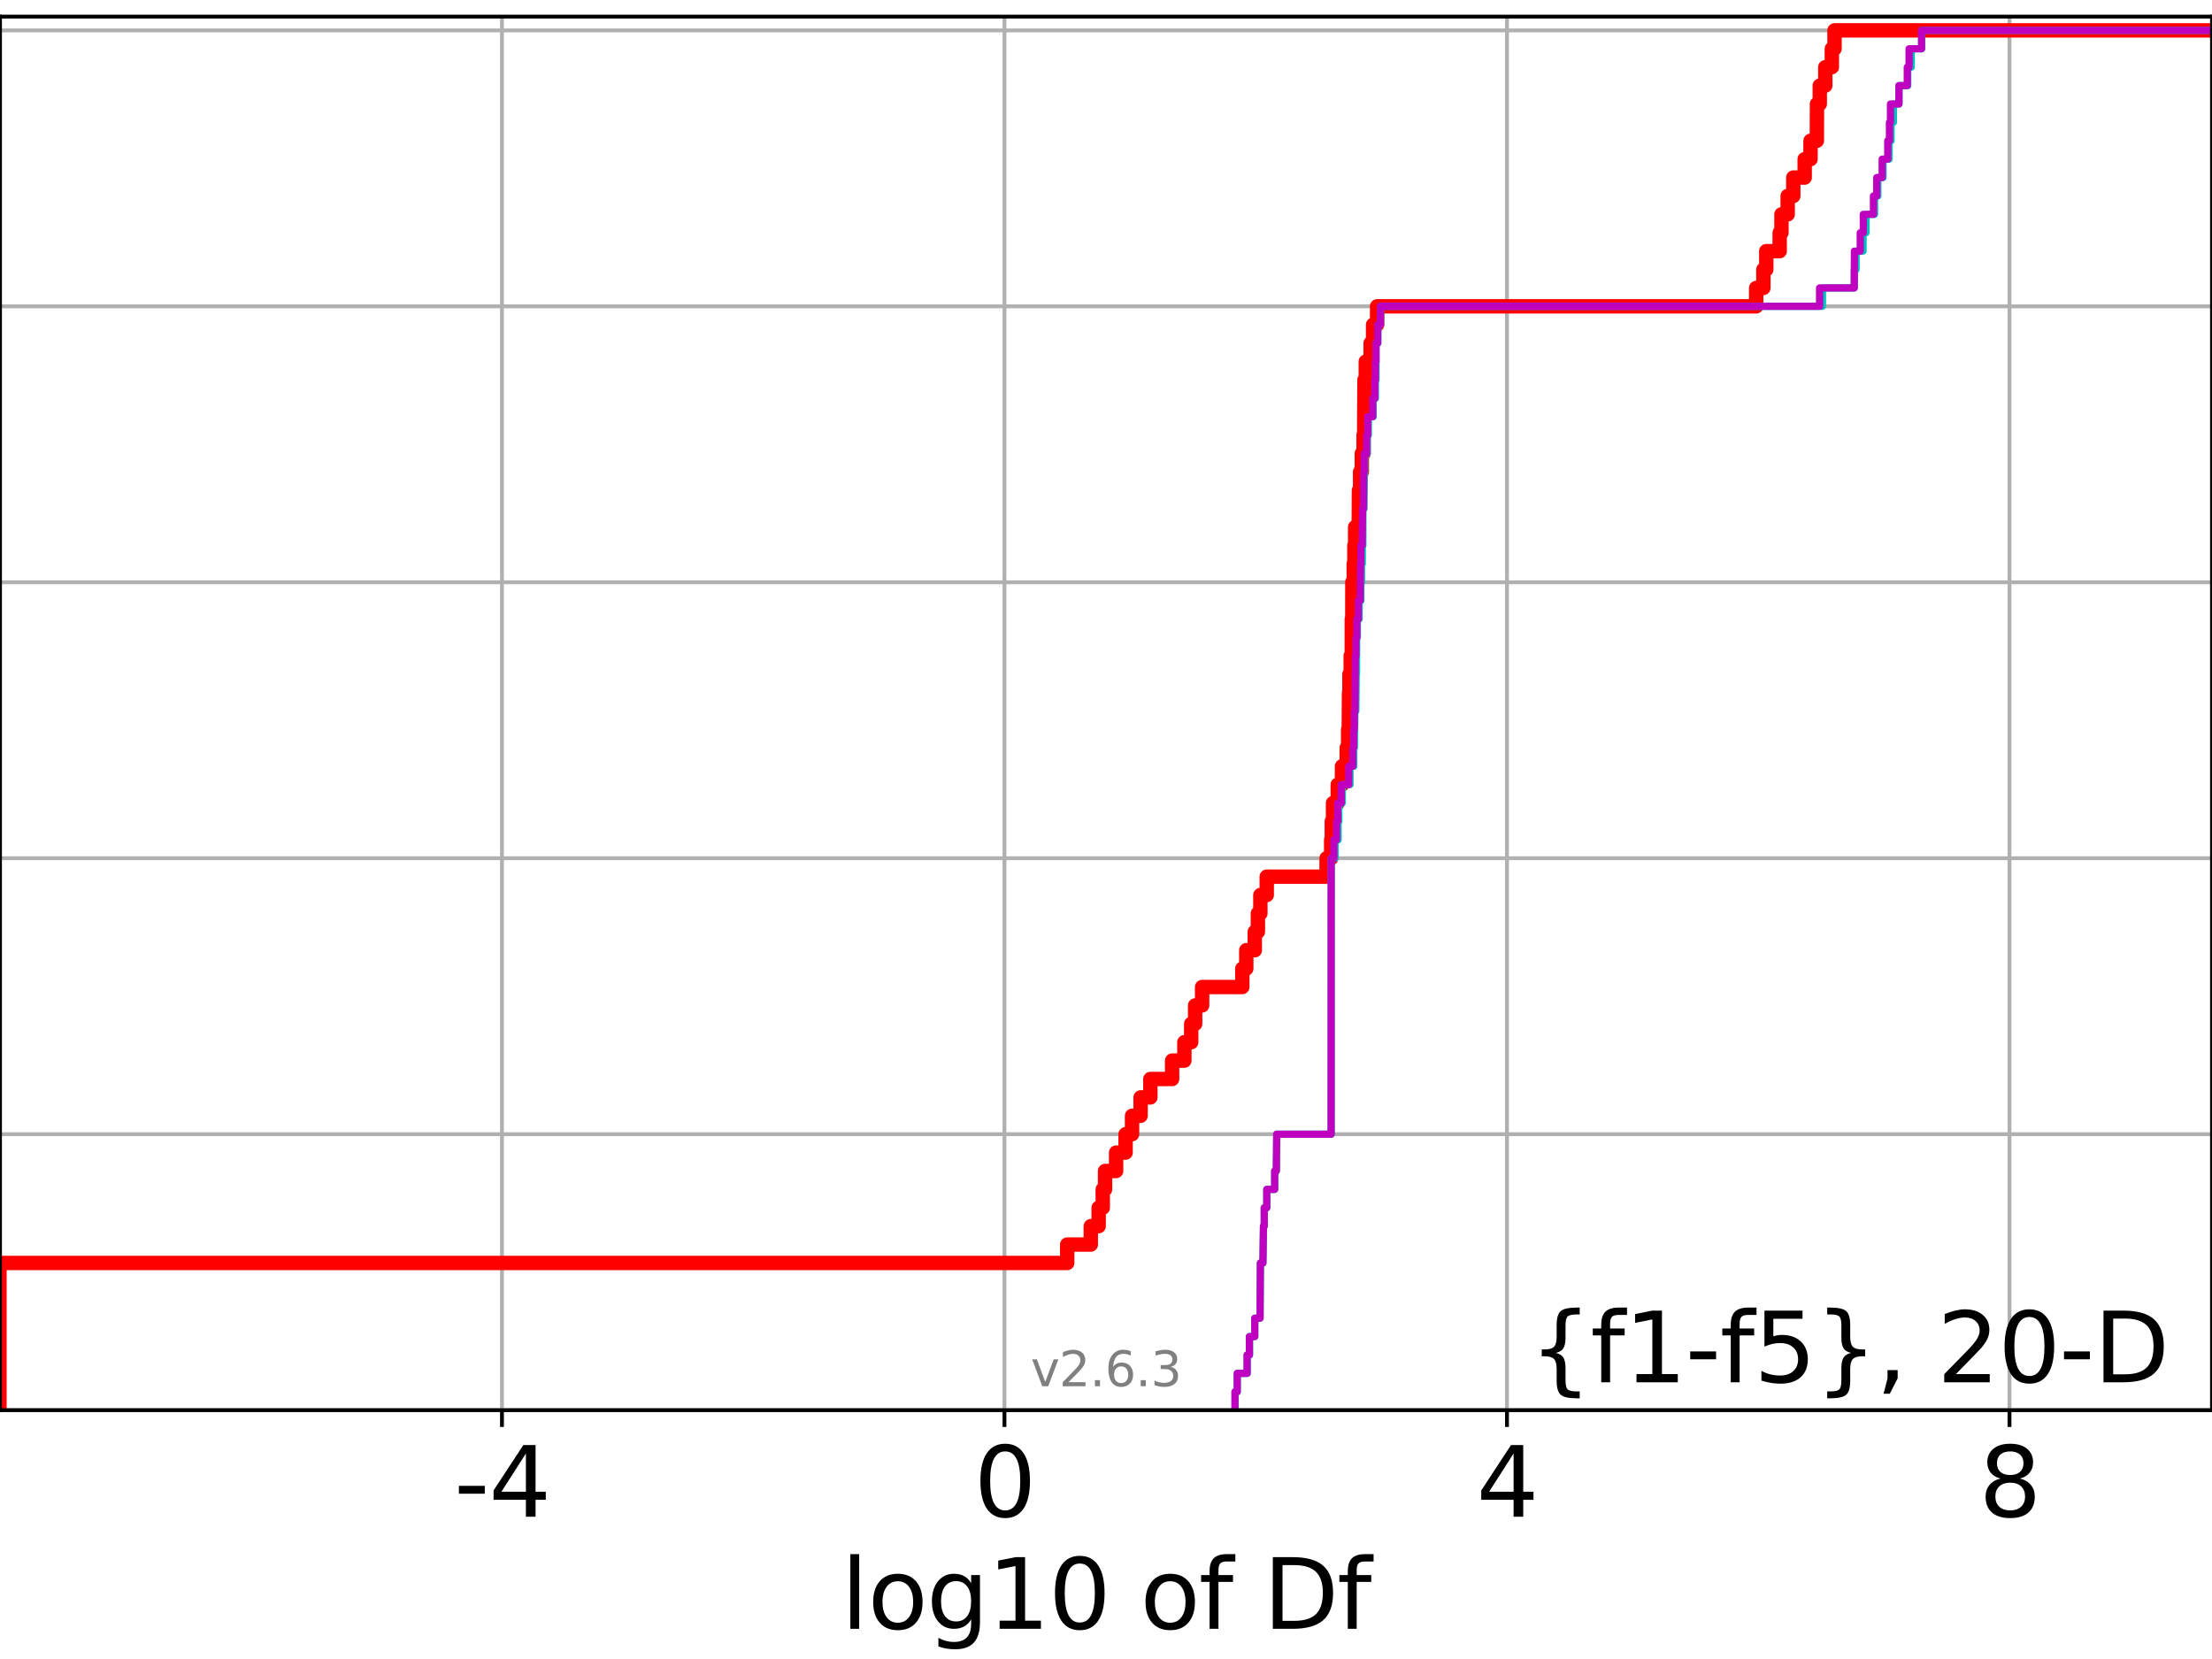 <?xml version="1.0" encoding="utf-8" standalone="no"?>
<!DOCTYPE svg PUBLIC "-//W3C//DTD SVG 1.1//EN"
  "http://www.w3.org/Graphics/SVG/1.1/DTD/svg11.dtd">
<svg xmlns:xlink="http://www.w3.org/1999/xlink" width="460.8pt" height="345.6pt" viewBox="0 0 460.8 345.6" xmlns="http://www.w3.org/2000/svg" version="1.1">
 <defs>
  <style type="text/css">*{stroke-linejoin: round; stroke-linecap: butt}</style>
 </defs>
 <g id="figure_1">
  <g id="patch_1">
   <path d="M 0 345.6 
L 460.8 345.6 
L 460.8 0 
L 0 0 
z
" style="fill: #ffffff"/>
  </g>
  <g id="axes_1">
   <g id="patch_2">
    <path d="M 0 293.76 
L 460.8 293.76 
L 460.8 3.456 
L 0 3.456 
z
" style="fill: #ffffff"/>
   </g>
   <g id="matplotlib.axis_1">
    <g id="xtick_1">
     <g id="line2d_1">
      <path d="M 104.568 293.76 
L 104.568 3.456 
" clip-path="url(#pe96fa16ee2)" style="fill: none; stroke: #b0b0b0; stroke-width: 0.8; stroke-linecap: square"/>
     </g>
     <g id="line2d_2">
      <defs>
       <path id="m1a177e6c50" d="M 0 0 
L 0 3.5 
" style="stroke: #000000; stroke-width: 0.8"/>
      </defs>
      <g>
       <use xlink:href="#m1a177e6c50" x="104.568" y="293.76" style="stroke: #000000; stroke-width: 0.8"/>
      </g>
     </g>
     <g id="text_1">
      <!-- -4 -->
      <g transform="translate(94.598 315.957) scale(0.2 -0.2)">
       <defs>
        <path id="DejaVuSans-2d" d="M 313 2009 
L 1997 2009 
L 1997 1497 
L 313 1497 
L 313 2009 
z
" transform="scale(0.016)"/>
        <path id="DejaVuSans-34" d="M 2419 4116 
L 825 1625 
L 2419 1625 
L 2419 4116 
z
M 2253 4666 
L 3047 4666 
L 3047 1625 
L 3713 1625 
L 3713 1100 
L 3047 1100 
L 3047 0 
L 2419 0 
L 2419 1100 
L 313 1100 
L 313 1709 
L 2253 4666 
z
" transform="scale(0.016)"/>
       </defs>
       <use xlink:href="#DejaVuSans-2d"/>
       <use xlink:href="#DejaVuSans-34" x="36.084"/>
      </g>
     </g>
    </g>
    <g id="xtick_2">
     <g id="line2d_3">
      <path d="M 209.249 293.76 
L 209.249 3.456 
" clip-path="url(#pe96fa16ee2)" style="fill: none; stroke: #b0b0b0; stroke-width: 0.8; stroke-linecap: square"/>
     </g>
     <g id="line2d_4">
      <g>
       <use xlink:href="#m1a177e6c50" x="209.249" y="293.76" style="stroke: #000000; stroke-width: 0.8"/>
      </g>
     </g>
     <g id="text_2">
      <!-- 0 -->
      <g transform="translate(202.887 315.957) scale(0.2 -0.2)">
       <defs>
        <path id="DejaVuSans-30" d="M 2034 4250 
Q 1547 4250 1301 3770 
Q 1056 3291 1056 2328 
Q 1056 1369 1301 889 
Q 1547 409 2034 409 
Q 2525 409 2770 889 
Q 3016 1369 3016 2328 
Q 3016 3291 2770 3770 
Q 2525 4250 2034 4250 
z
M 2034 4750 
Q 2819 4750 3233 4129 
Q 3647 3509 3647 2328 
Q 3647 1150 3233 529 
Q 2819 -91 2034 -91 
Q 1250 -91 836 529 
Q 422 1150 422 2328 
Q 422 3509 836 4129 
Q 1250 4750 2034 4750 
z
" transform="scale(0.016)"/>
       </defs>
       <use xlink:href="#DejaVuSans-30"/>
      </g>
     </g>
    </g>
    <g id="xtick_3">
     <g id="line2d_5">
      <path d="M 313.931 293.76 
L 313.931 3.456 
" clip-path="url(#pe96fa16ee2)" style="fill: none; stroke: #b0b0b0; stroke-width: 0.8; stroke-linecap: square"/>
     </g>
     <g id="line2d_6">
      <g>
       <use xlink:href="#m1a177e6c50" x="313.931" y="293.76" style="stroke: #000000; stroke-width: 0.8"/>
      </g>
     </g>
     <g id="text_3">
      <!-- 4 -->
      <g transform="translate(307.568 315.957) scale(0.2 -0.2)">
       <use xlink:href="#DejaVuSans-34"/>
      </g>
     </g>
    </g>
    <g id="xtick_4">
     <g id="line2d_7">
      <path d="M 418.612 293.76 
L 418.612 3.456 
" clip-path="url(#pe96fa16ee2)" style="fill: none; stroke: #b0b0b0; stroke-width: 0.8; stroke-linecap: square"/>
     </g>
     <g id="line2d_8">
      <g>
       <use xlink:href="#m1a177e6c50" x="418.612" y="293.76" style="stroke: #000000; stroke-width: 0.8"/>
      </g>
     </g>
     <g id="text_4">
      <!-- 8 -->
      <g transform="translate(412.25 315.957) scale(0.2 -0.2)">
       <defs>
        <path id="DejaVuSans-38" d="M 2034 2216 
Q 1584 2216 1326 1975 
Q 1069 1734 1069 1313 
Q 1069 891 1326 650 
Q 1584 409 2034 409 
Q 2484 409 2743 651 
Q 3003 894 3003 1313 
Q 3003 1734 2745 1975 
Q 2488 2216 2034 2216 
z
M 1403 2484 
Q 997 2584 770 2862 
Q 544 3141 544 3541 
Q 544 4100 942 4425 
Q 1341 4750 2034 4750 
Q 2731 4750 3128 4425 
Q 3525 4100 3525 3541 
Q 3525 3141 3298 2862 
Q 3072 2584 2669 2484 
Q 3125 2378 3379 2068 
Q 3634 1759 3634 1313 
Q 3634 634 3220 271 
Q 2806 -91 2034 -91 
Q 1263 -91 848 271 
Q 434 634 434 1313 
Q 434 1759 690 2068 
Q 947 2378 1403 2484 
z
M 1172 3481 
Q 1172 3119 1398 2916 
Q 1625 2713 2034 2713 
Q 2441 2713 2670 2916 
Q 2900 3119 2900 3481 
Q 2900 3844 2670 4047 
Q 2441 4250 2034 4250 
Q 1625 4250 1398 4047 
Q 1172 3844 1172 3481 
z
" transform="scale(0.016)"/>
       </defs>
       <use xlink:href="#DejaVuSans-38"/>
      </g>
     </g>
    </g>
    <g id="text_5">
     <!-- log10 of Df -->
     <g transform="translate(175.214 339.313) scale(0.2 -0.2)">
      <defs>
       <path id="DejaVuSans-6c" d="M 603 4863 
L 1178 4863 
L 1178 0 
L 603 0 
L 603 4863 
z
" transform="scale(0.016)"/>
       <path id="DejaVuSans-6f" d="M 1959 3097 
Q 1497 3097 1228 2736 
Q 959 2375 959 1747 
Q 959 1119 1226 758 
Q 1494 397 1959 397 
Q 2419 397 2687 759 
Q 2956 1122 2956 1747 
Q 2956 2369 2687 2733 
Q 2419 3097 1959 3097 
z
M 1959 3584 
Q 2709 3584 3137 3096 
Q 3566 2609 3566 1747 
Q 3566 888 3137 398 
Q 2709 -91 1959 -91 
Q 1206 -91 779 398 
Q 353 888 353 1747 
Q 353 2609 779 3096 
Q 1206 3584 1959 3584 
z
" transform="scale(0.016)"/>
       <path id="DejaVuSans-67" d="M 2906 1791 
Q 2906 2416 2648 2759 
Q 2391 3103 1925 3103 
Q 1463 3103 1205 2759 
Q 947 2416 947 1791 
Q 947 1169 1205 825 
Q 1463 481 1925 481 
Q 2391 481 2648 825 
Q 2906 1169 2906 1791 
z
M 3481 434 
Q 3481 -459 3084 -895 
Q 2688 -1331 1869 -1331 
Q 1566 -1331 1297 -1286 
Q 1028 -1241 775 -1147 
L 775 -588 
Q 1028 -725 1275 -790 
Q 1522 -856 1778 -856 
Q 2344 -856 2625 -561 
Q 2906 -266 2906 331 
L 2906 616 
Q 2728 306 2450 153 
Q 2172 0 1784 0 
Q 1141 0 747 490 
Q 353 981 353 1791 
Q 353 2603 747 3093 
Q 1141 3584 1784 3584 
Q 2172 3584 2450 3431 
Q 2728 3278 2906 2969 
L 2906 3500 
L 3481 3500 
L 3481 434 
z
" transform="scale(0.016)"/>
       <path id="DejaVuSans-31" d="M 794 531 
L 1825 531 
L 1825 4091 
L 703 3866 
L 703 4441 
L 1819 4666 
L 2450 4666 
L 2450 531 
L 3481 531 
L 3481 0 
L 794 0 
L 794 531 
z
" transform="scale(0.016)"/>
       <path id="DejaVuSans-20" transform="scale(0.016)"/>
       <path id="DejaVuSans-66" d="M 2375 4863 
L 2375 4384 
L 1825 4384 
Q 1516 4384 1395 4259 
Q 1275 4134 1275 3809 
L 1275 3500 
L 2222 3500 
L 2222 3053 
L 1275 3053 
L 1275 0 
L 697 0 
L 697 3053 
L 147 3053 
L 147 3500 
L 697 3500 
L 697 3744 
Q 697 4328 969 4595 
Q 1241 4863 1831 4863 
L 2375 4863 
z
" transform="scale(0.016)"/>
       <path id="DejaVuSans-44" d="M 1259 4147 
L 1259 519 
L 2022 519 
Q 2988 519 3436 956 
Q 3884 1394 3884 2338 
Q 3884 3275 3436 3711 
Q 2988 4147 2022 4147 
L 1259 4147 
z
M 628 4666 
L 1925 4666 
Q 3281 4666 3915 4102 
Q 4550 3538 4550 2338 
Q 4550 1131 3912 565 
Q 3275 0 1925 0 
L 628 0 
L 628 4666 
z
" transform="scale(0.016)"/>
      </defs>
      <use xlink:href="#DejaVuSans-6c"/>
      <use xlink:href="#DejaVuSans-6f" x="27.783"/>
      <use xlink:href="#DejaVuSans-67" x="88.965"/>
      <use xlink:href="#DejaVuSans-31" x="152.441"/>
      <use xlink:href="#DejaVuSans-30" x="216.064"/>
      <use xlink:href="#DejaVuSans-20" x="279.688"/>
      <use xlink:href="#DejaVuSans-6f" x="311.475"/>
      <use xlink:href="#DejaVuSans-66" x="372.656"/>
      <use xlink:href="#DejaVuSans-20" x="407.861"/>
      <use xlink:href="#DejaVuSans-44" x="439.648"/>
      <use xlink:href="#DejaVuSans-66" x="516.65"/>
     </g>
    </g>
   </g>
   <g id="matplotlib.axis_2">
    <g id="ytick_1">
     <g id="line2d_9">
      <path d="M 0 293.76 
L 460.8 293.76 
" clip-path="url(#pe96fa16ee2)" style="fill: none; stroke: #b0b0b0; stroke-width: 0.8; stroke-linecap: square"/>
     </g>
     <g id="line2d_10">
      <defs>
       <path id="m1cf473f65f" d="M 0 0 
L -3.5 0 
" style="stroke: #000000; stroke-width: 0.8"/>
      </defs>
      <g>
       <use xlink:href="#m1cf473f65f" x="0" y="293.76" style="stroke: #000000; stroke-width: 0.8"/>
      </g>
     </g>
    </g>
    <g id="ytick_2">
     <g id="line2d_11">
      <path d="M 0 236.274 
L 460.8 236.274 
" clip-path="url(#pe96fa16ee2)" style="fill: none; stroke: #b0b0b0; stroke-width: 0.8; stroke-linecap: square"/>
     </g>
     <g id="line2d_12">
      <g>
       <use xlink:href="#m1cf473f65f" x="0" y="236.274" style="stroke: #000000; stroke-width: 0.8"/>
      </g>
     </g>
    </g>
    <g id="ytick_3">
     <g id="line2d_13">
      <path d="M 0 178.788 
L 460.8 178.788 
" clip-path="url(#pe96fa16ee2)" style="fill: none; stroke: #b0b0b0; stroke-width: 0.8; stroke-linecap: square"/>
     </g>
     <g id="line2d_14">
      <g>
       <use xlink:href="#m1cf473f65f" x="0" y="178.788" style="stroke: #000000; stroke-width: 0.8"/>
      </g>
     </g>
    </g>
    <g id="ytick_4">
     <g id="line2d_15">
      <path d="M 0 121.302 
L 460.8 121.302 
" clip-path="url(#pe96fa16ee2)" style="fill: none; stroke: #b0b0b0; stroke-width: 0.8; stroke-linecap: square"/>
     </g>
     <g id="line2d_16">
      <g>
       <use xlink:href="#m1cf473f65f" x="0" y="121.302" style="stroke: #000000; stroke-width: 0.8"/>
      </g>
     </g>
    </g>
    <g id="ytick_5">
     <g id="line2d_17">
      <path d="M 0 63.816 
L 460.8 63.816 
" clip-path="url(#pe96fa16ee2)" style="fill: none; stroke: #b0b0b0; stroke-width: 0.8; stroke-linecap: square"/>
     </g>
     <g id="line2d_18">
      <g>
       <use xlink:href="#m1cf473f65f" x="0" y="63.816" style="stroke: #000000; stroke-width: 0.8"/>
      </g>
     </g>
    </g>
    <g id="ytick_6">
     <g id="line2d_19">
      <path d="M 0 6.33 
L 460.8 6.33 
" clip-path="url(#pe96fa16ee2)" style="fill: none; stroke: #b0b0b0; stroke-width: 0.8; stroke-linecap: square"/>
     </g>
     <g id="line2d_20">
      <g>
       <use xlink:href="#m1cf473f65f" x="0" y="6.33" style="stroke: #000000; stroke-width: 0.8"/>
      </g>
     </g>
    </g>
   </g>
   <g id="line2d_21">
    <path d="M -0.113 293.76 
L -0.113 263.101 
L 222.319 263.101 
L 222.319 259.268 
L 227.232 259.268 
L 227.232 255.436 
L 228.865 255.436 
L 228.865 251.604 
L 229.723 251.604 
L 229.723 247.771 
L 230.202 247.771 
L 230.202 243.939 
L 232.508 243.939 
L 232.508 240.106 
L 234.484 240.106 
L 234.484 236.274 
L 235.826 236.274 
L 235.826 232.442 
L 237.607 232.442 
L 237.607 228.609 
L 239.644 228.609 
L 239.644 224.777 
L 244.173 224.777 
L 244.173 220.944 
L 246.727 220.944 
L 246.727 217.112 
L 248.149 217.112 
L 248.149 213.28 
L 248.973 213.28 
L 248.973 209.447 
L 250.427 209.447 
L 250.427 205.615 
L 258.795 205.615 
L 258.795 201.782 
L 259.622 201.782 
L 259.622 197.95 
L 261.396 197.95 
L 261.396 194.118 
L 262.039 194.118 
L 262.039 190.285 
L 262.556 190.285 
L 262.556 186.453 
L 263.886 186.453 
L 263.886 182.621 
L 276.353 182.621 
L 276.353 178.788 
L 277.308 178.788 
L 277.308 174.956 
L 277.438 174.956 
L 277.438 171.123 
L 277.696 171.123 
L 277.696 167.291 
L 278.675 167.291 
L 278.675 163.459 
L 279.563 163.459 
L 279.563 159.626 
L 280.544 159.626 
L 280.544 155.794 
L 280.839 155.794 
L 280.839 151.961 
L 280.97 151.961 
L 281.023 144.297 
L 281.109 144.297 
L 281.109 140.464 
L 281.376 140.464 
L 281.376 136.632 
L 281.591 136.632 
L 281.603 128.967 
L 281.711 128.967 
L 281.717 121.302 
L 282.009 121.302 
L 282.009 117.47 
L 282.148 117.47 
L 282.148 113.637 
L 282.301 113.637 
L 282.301 109.805 
L 283.045 109.805 
L 283.089 102.14 
L 283.333 102.14 
L 283.333 98.308 
L 283.693 98.308 
L 283.693 94.475 
L 284.053 94.475 
L 284.053 90.643 
L 284.177 90.643 
L 284.246 79.146 
L 284.521 79.146 
L 284.521 75.313 
L 285.53 75.313 
L 285.53 71.481 
L 286.041 71.481 
L 286.041 67.649 
L 286.879 67.649 
L 286.879 63.816 
L 365.845 63.816 
L 365.845 59.984 
L 367.343 59.984 
L 367.343 56.151 
L 367.951 56.151 
L 367.951 52.319 
L 370.738 52.319 
L 370.738 48.487 
L 371.109 48.487 
L 371.109 44.654 
L 372.405 44.654 
L 372.405 40.822 
L 373.577 40.822 
L 373.577 36.989 
L 375.947 36.989 
L 375.947 33.157 
L 377.168 33.157 
L 377.168 29.325 
L 378.48 29.325 
L 378.508 21.66 
L 379.093 21.66 
L 379.093 17.827 
L 380.244 17.827 
L 380.244 13.995 
L 381.608 13.995 
L 381.608 10.163 
L 382.166 10.163 
L 382.166 6.33 
L 382.166 6.33 
L 460.8 6.33 
L 460.8 6.33 
" clip-path="url(#pe96fa16ee2)" style="fill: none; stroke: #ff0000; stroke-width: 3; stroke-linecap: square"/>
   </g>
   <g id="line2d_22">
    <path d="M 257.303 293.76 
L 257.303 289.928 
L 257.739 289.928 
L 257.739 286.095 
L 259.838 286.095 
L 259.838 282.263 
L 260.316 282.263 
L 260.316 278.43 
L 261.396 278.43 
L 261.396 274.598 
L 262.493 274.598 
L 262.57 263.101 
L 263.091 263.101 
L 263.2 255.436 
L 263.363 255.436 
L 263.363 251.604 
L 263.9 251.604 
L 263.9 247.771 
L 265.548 247.771 
L 265.548 243.939 
L 265.883 243.939 
L 265.962 236.274 
L 277.319 236.274 
L 277.322 178.788 
L 278.128 178.788 
L 278.128 174.956 
L 278.757 174.956 
L 278.757 171.123 
L 278.912 171.123 
L 278.912 167.291 
L 279.623 167.291 
L 279.623 163.459 
L 281.228 163.459 
L 281.228 159.626 
L 282.028 159.626 
L 282.028 155.794 
L 282.154 155.794 
L 282.257 148.129 
L 282.452 148.129 
L 282.523 140.464 
L 282.586 140.464 
L 282.621 132.799 
L 282.767 132.799 
L 282.767 128.967 
L 283.144 128.967 
L 283.144 125.135 
L 283.504 125.135 
L 283.504 121.302 
L 283.631 121.302 
L 283.631 117.47 
L 283.795 117.47 
L 283.795 113.637 
L 283.917 113.637 
L 283.927 105.973 
L 284.15 105.973 
L 284.246 98.308 
L 284.295 98.308 
L 284.295 94.475 
L 284.829 94.475 
L 284.829 90.643 
L 285.061 90.643 
L 285.061 86.811 
L 286.076 86.811 
L 286.076 82.978 
L 286.533 82.978 
L 286.533 79.146 
L 286.658 79.146 
L 286.66 71.481 
L 287.05 71.481 
L 287.05 67.649 
L 287.587 67.649 
L 287.587 63.816 
L 379.654 63.816 
L 379.654 59.984 
L 386.286 59.984 
L 386.286 56.151 
L 386.657 56.151 
L 386.657 52.319 
L 388.113 52.319 
L 388.113 48.487 
L 388.72 48.487 
L 388.72 44.654 
L 390.512 44.654 
L 390.512 40.822 
L 391.193 40.822 
L 391.193 36.989 
L 392.277 36.989 
L 392.277 33.157 
L 393.535 33.157 
L 393.535 29.325 
L 393.939 29.325 
L 393.939 25.492 
L 394.429 25.492 
L 394.429 21.66 
L 395.594 21.66 
L 395.594 17.827 
L 397.419 17.827 
L 397.419 13.995 
L 398.164 13.995 
L 398.164 10.163 
L 400.337 10.163 
L 400.337 6.33 
L 400.337 6.33 
L 460.8 6.33 
L 460.8 6.33 
" clip-path="url(#pe96fa16ee2)" style="fill: none; stroke: #00bfbf; stroke-width: 1.5; stroke-linecap: square"/>
   </g>
   <g id="line2d_23">
    <path d="M 257.263 293.76 
L 257.263 289.928 
L 257.739 289.928 
L 257.739 286.095 
L 259.785 286.095 
L 259.785 282.263 
L 260.272 282.263 
L 260.272 278.43 
L 261.396 278.43 
L 261.396 274.598 
L 262.493 274.598 
L 262.556 263.101 
L 263.091 263.101 
L 263.2 255.436 
L 263.363 255.436 
L 263.363 251.604 
L 263.886 251.604 
L 263.886 247.771 
L 265.536 247.771 
L 265.536 243.939 
L 265.883 243.939 
L 265.962 236.274 
L 277.297 236.274 
L 277.312 178.788 
L 277.862 178.788 
L 277.862 174.956 
L 278.441 174.956 
L 278.441 171.123 
L 278.665 171.123 
L 278.665 167.291 
L 279.397 167.291 
L 279.397 163.459 
L 280.97 163.459 
L 280.97 159.626 
L 281.814 159.626 
L 281.814 155.794 
L 281.982 155.794 
L 281.982 151.961 
L 282.129 151.961 
L 282.129 148.129 
L 282.269 148.129 
L 282.344 136.632 
L 282.468 136.632 
L 282.468 132.799 
L 282.653 132.799 
L 282.653 128.967 
L 282.959 128.967 
L 282.959 125.135 
L 283.334 125.135 
L 283.416 117.47 
L 283.492 117.47 
L 283.492 113.637 
L 283.763 113.637 
L 283.862 105.973 
L 284.03 105.973 
L 284.076 98.308 
L 284.177 98.308 
L 284.177 94.475 
L 284.706 94.475 
L 284.706 90.643 
L 284.911 90.643 
L 284.911 86.811 
L 285.952 86.811 
L 285.952 82.978 
L 286.39 82.978 
L 286.39 79.146 
L 286.529 79.146 
L 286.529 75.313 
L 286.646 75.313 
L 286.646 71.481 
L 286.996 71.481 
L 286.996 67.649 
L 287.574 67.649 
L 287.574 63.816 
L 379.047 63.816 
L 379.047 59.984 
L 386.27 59.984 
L 386.302 52.319 
L 387.518 52.319 
L 387.518 48.487 
L 388.155 48.487 
L 388.155 44.654 
L 390.271 44.654 
L 390.271 40.822 
L 390.958 40.822 
L 390.958 36.989 
L 392.086 36.989 
L 392.086 33.157 
L 393.248 33.157 
L 393.248 29.325 
L 393.605 29.325 
L 393.605 25.492 
L 393.818 25.492 
L 393.818 21.66 
L 395.588 21.66 
L 395.588 17.827 
L 397.32 17.827 
L 397.32 13.995 
L 397.689 13.995 
L 397.689 10.163 
L 400.286 10.163 
L 400.286 6.33 
L 400.286 6.33 
L 460.8 6.33 
L 460.8 6.33 
" clip-path="url(#pe96fa16ee2)" style="fill: none; stroke: #bf00bf; stroke-width: 1.5; stroke-linecap: square"/>
   </g>
   <g id="patch_3">
    <path d="M 0 293.76 
L 0 3.456 
" style="fill: none; stroke: #000000; stroke-width: 0.8; stroke-linejoin: miter; stroke-linecap: square"/>
   </g>
   <g id="patch_4">
    <path d="M 460.8 293.76 
L 460.8 3.456 
" style="fill: none; stroke: #000000; stroke-width: 0.8; stroke-linejoin: miter; stroke-linecap: square"/>
   </g>
   <g id="patch_5">
    <path d="M 0 293.76 
L 460.8 293.76 
" style="fill: none; stroke: #000000; stroke-width: 0.8; stroke-linejoin: miter; stroke-linecap: square"/>
   </g>
   <g id="patch_6">
    <path d="M 0 3.456 
L 460.8 3.456 
" style="fill: none; stroke: #000000; stroke-width: 0.8; stroke-linejoin: miter; stroke-linecap: square"/>
   </g>
   <g id="text_6">
    <!-- {f1-f5}, 20-D -->
    <g transform="translate(318.609 287.954) scale(0.2 -0.2)">
     <defs>
      <path id="DejaVuSans-7b" d="M 3272 -594 
L 3272 -1044 
L 3078 -1044 
Q 2300 -1044 2036 -812 
Q 1772 -581 1772 109 
L 1772 856 
Q 1772 1328 1603 1509 
Q 1434 1691 991 1691 
L 800 1691 
L 800 2138 
L 991 2138 
Q 1438 2138 1605 2317 
Q 1772 2497 1772 2963 
L 1772 3713 
Q 1772 4403 2036 4633 
Q 2300 4863 3078 4863 
L 3272 4863 
L 3272 4416 
L 3059 4416 
Q 2619 4416 2484 4278 
Q 2350 4141 2350 3700 
L 2350 2925 
Q 2350 2434 2208 2212 
Q 2066 1991 1722 1913 
Q 2069 1828 2209 1606 
Q 2350 1384 2350 897 
L 2350 122 
Q 2350 -319 2484 -456 
Q 2619 -594 3059 -594 
L 3272 -594 
z
" transform="scale(0.016)"/>
      <path id="DejaVuSans-35" d="M 691 4666 
L 3169 4666 
L 3169 4134 
L 1269 4134 
L 1269 2991 
Q 1406 3038 1543 3061 
Q 1681 3084 1819 3084 
Q 2600 3084 3056 2656 
Q 3513 2228 3513 1497 
Q 3513 744 3044 326 
Q 2575 -91 1722 -91 
Q 1428 -91 1123 -41 
Q 819 9 494 109 
L 494 744 
Q 775 591 1075 516 
Q 1375 441 1709 441 
Q 2250 441 2565 725 
Q 2881 1009 2881 1497 
Q 2881 1984 2565 2268 
Q 2250 2553 1709 2553 
Q 1456 2553 1204 2497 
Q 953 2441 691 2322 
L 691 4666 
z
" transform="scale(0.016)"/>
      <path id="DejaVuSans-7d" d="M 800 -594 
L 1019 -594 
Q 1456 -594 1589 -459 
Q 1722 -325 1722 122 
L 1722 897 
Q 1722 1384 1862 1606 
Q 2003 1828 2350 1913 
Q 2003 1991 1862 2212 
Q 1722 2434 1722 2925 
L 1722 3700 
Q 1722 4144 1589 4280 
Q 1456 4416 1019 4416 
L 800 4416 
L 800 4863 
L 997 4863 
Q 1775 4863 2036 4633 
Q 2297 4403 2297 3713 
L 2297 2963 
Q 2297 2497 2465 2317 
Q 2634 2138 3078 2138 
L 3272 2138 
L 3272 1691 
L 3078 1691 
Q 2634 1691 2465 1509 
Q 2297 1328 2297 856 
L 2297 109 
Q 2297 -581 2036 -812 
Q 1775 -1044 997 -1044 
L 800 -1044 
L 800 -594 
z
" transform="scale(0.016)"/>
      <path id="DejaVuSans-2c" d="M 750 794 
L 1409 794 
L 1409 256 
L 897 -744 
L 494 -744 
L 750 256 
L 750 794 
z
" transform="scale(0.016)"/>
      <path id="DejaVuSans-32" d="M 1228 531 
L 3431 531 
L 3431 0 
L 469 0 
L 469 531 
Q 828 903 1448 1529 
Q 2069 2156 2228 2338 
Q 2531 2678 2651 2914 
Q 2772 3150 2772 3378 
Q 2772 3750 2511 3984 
Q 2250 4219 1831 4219 
Q 1534 4219 1204 4116 
Q 875 4013 500 3803 
L 500 4441 
Q 881 4594 1212 4672 
Q 1544 4750 1819 4750 
Q 2544 4750 2975 4387 
Q 3406 4025 3406 3419 
Q 3406 3131 3298 2873 
Q 3191 2616 2906 2266 
Q 2828 2175 2409 1742 
Q 1991 1309 1228 531 
z
" transform="scale(0.016)"/>
     </defs>
     <use xlink:href="#DejaVuSans-7b"/>
     <use xlink:href="#DejaVuSans-66" x="63.623"/>
     <use xlink:href="#DejaVuSans-31" x="98.828"/>
     <use xlink:href="#DejaVuSans-2d" x="162.451"/>
     <use xlink:href="#DejaVuSans-66" x="198.535"/>
     <use xlink:href="#DejaVuSans-35" x="233.74"/>
     <use xlink:href="#DejaVuSans-7d" x="297.363"/>
     <use xlink:href="#DejaVuSans-2c" x="360.986"/>
     <use xlink:href="#DejaVuSans-20" x="392.773"/>
     <use xlink:href="#DejaVuSans-32" x="424.561"/>
     <use xlink:href="#DejaVuSans-30" x="488.184"/>
     <use xlink:href="#DejaVuSans-2d" x="551.807"/>
     <use xlink:href="#DejaVuSans-44" x="587.891"/>
    </g>
   </g>
   <g id="text_7">
    <!-- v2.6.3 -->
    <g style="fill: #808080" transform="translate(214.719 288.777) scale(0.1 -0.1)">
     <defs>
      <path id="DejaVuSans-76" d="M 191 3500 
L 800 3500 
L 1894 563 
L 2988 3500 
L 3597 3500 
L 2284 0 
L 1503 0 
L 191 3500 
z
" transform="scale(0.016)"/>
      <path id="DejaVuSans-2e" d="M 684 794 
L 1344 794 
L 1344 0 
L 684 0 
L 684 794 
z
" transform="scale(0.016)"/>
      <path id="DejaVuSans-36" d="M 2113 2584 
Q 1688 2584 1439 2293 
Q 1191 2003 1191 1497 
Q 1191 994 1439 701 
Q 1688 409 2113 409 
Q 2538 409 2786 701 
Q 3034 994 3034 1497 
Q 3034 2003 2786 2293 
Q 2538 2584 2113 2584 
z
M 3366 4563 
L 3366 3988 
Q 3128 4100 2886 4159 
Q 2644 4219 2406 4219 
Q 1781 4219 1451 3797 
Q 1122 3375 1075 2522 
Q 1259 2794 1537 2939 
Q 1816 3084 2150 3084 
Q 2853 3084 3261 2657 
Q 3669 2231 3669 1497 
Q 3669 778 3244 343 
Q 2819 -91 2113 -91 
Q 1303 -91 875 529 
Q 447 1150 447 2328 
Q 447 3434 972 4092 
Q 1497 4750 2381 4750 
Q 2619 4750 2861 4703 
Q 3103 4656 3366 4563 
z
" transform="scale(0.016)"/>
      <path id="DejaVuSans-33" d="M 2597 2516 
Q 3050 2419 3304 2112 
Q 3559 1806 3559 1356 
Q 3559 666 3084 287 
Q 2609 -91 1734 -91 
Q 1441 -91 1130 -33 
Q 819 25 488 141 
L 488 750 
Q 750 597 1062 519 
Q 1375 441 1716 441 
Q 2309 441 2620 675 
Q 2931 909 2931 1356 
Q 2931 1769 2642 2001 
Q 2353 2234 1838 2234 
L 1294 2234 
L 1294 2753 
L 1863 2753 
Q 2328 2753 2575 2939 
Q 2822 3125 2822 3475 
Q 2822 3834 2567 4026 
Q 2313 4219 1838 4219 
Q 1578 4219 1281 4162 
Q 984 4106 628 3988 
L 628 4550 
Q 988 4650 1302 4700 
Q 1616 4750 1894 4750 
Q 2613 4750 3031 4423 
Q 3450 4097 3450 3541 
Q 3450 3153 3228 2886 
Q 3006 2619 2597 2516 
z
" transform="scale(0.016)"/>
     </defs>
     <use xlink:href="#DejaVuSans-76"/>
     <use xlink:href="#DejaVuSans-32" x="59.18"/>
     <use xlink:href="#DejaVuSans-2e" x="122.803"/>
     <use xlink:href="#DejaVuSans-36" x="154.59"/>
     <use xlink:href="#DejaVuSans-2e" x="218.213"/>
     <use xlink:href="#DejaVuSans-33" x="250"/>
    </g>
   </g>
  </g>
 </g>
 <defs>
  <clipPath id="pe96fa16ee2">
   <rect x="0" y="3.456" width="460.8" height="290.304"/>
  </clipPath>
 </defs>
</svg>
